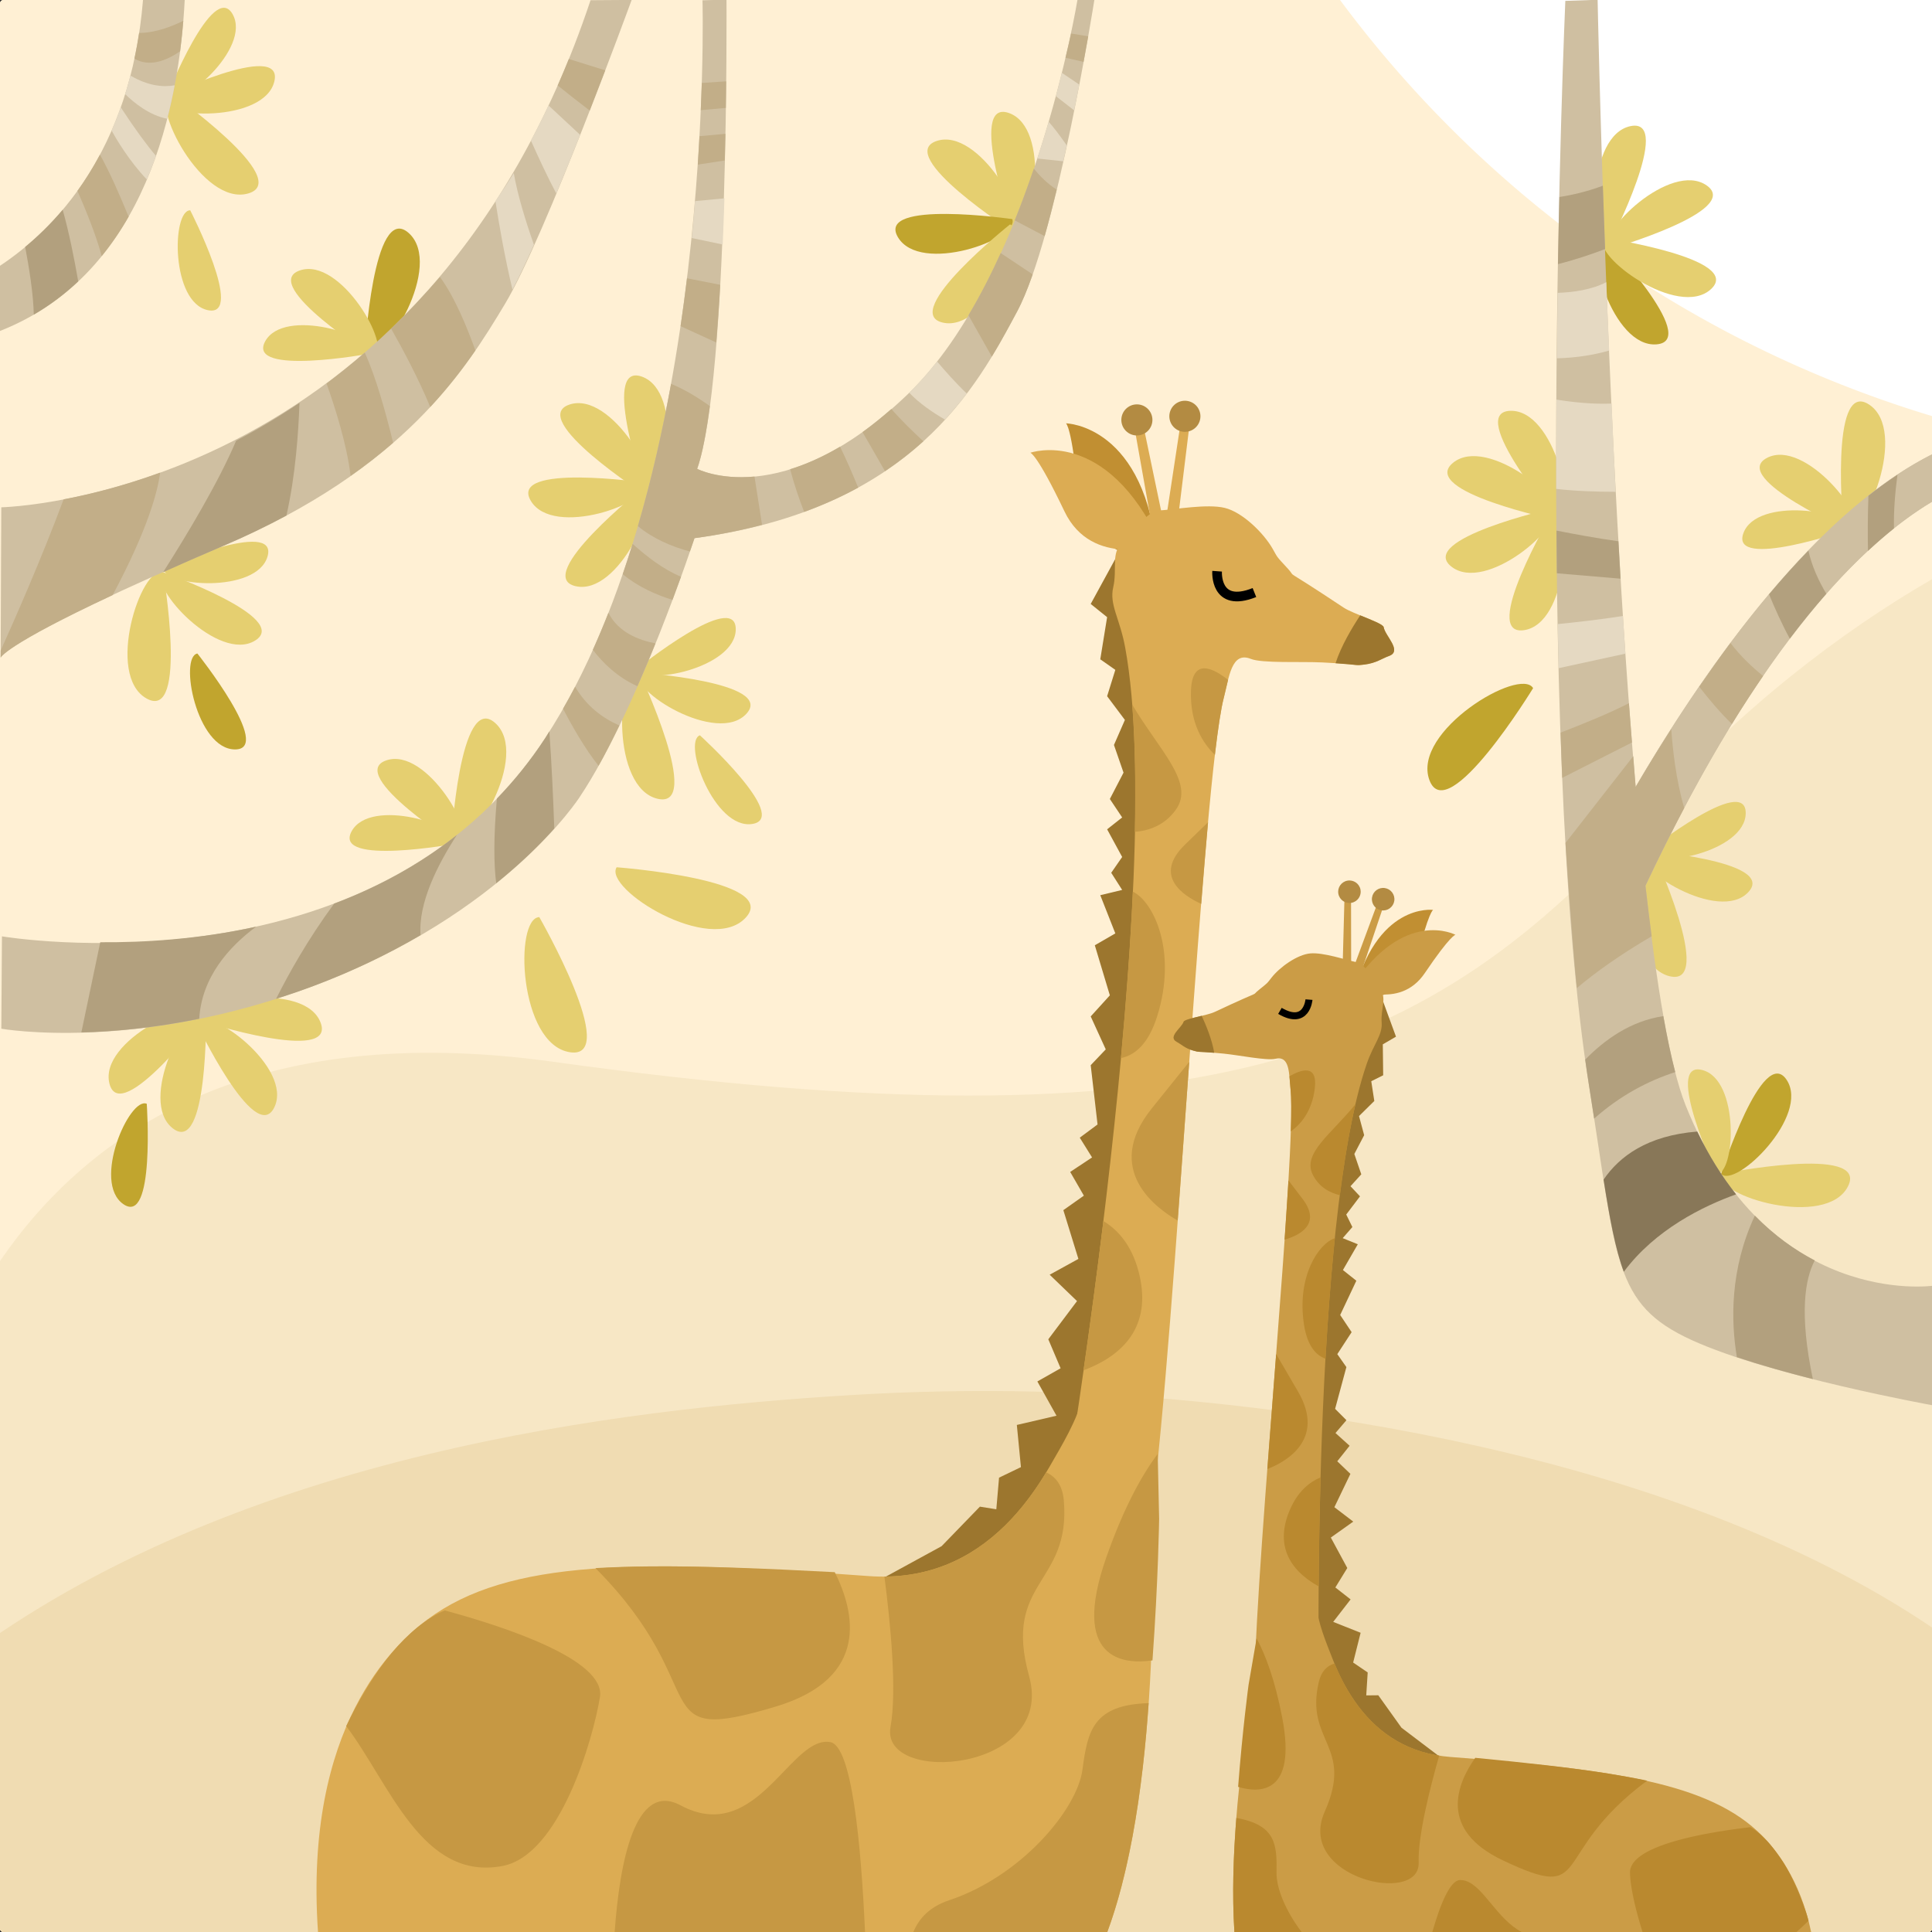 <?xml version="1.0" encoding="UTF-8" standalone="no"?>
<!-- Created with Inkscape (http://www.inkscape.org/) -->

<svg
   width="800px"
   height="800px"
   viewBox="0 0 800 800"
   version="1.1"
   id="SVGRoot"
   sodipodi:docname="giraffe-rachana.svg"
   inkscape:version="1.1.2 (b8e25be833, 2022-02-05)"
   xmlns:inkscape="http://www.inkscape.org/namespaces/inkscape"
   xmlns:sodipodi="http://sodipodi.sourceforge.net/DTD/sodipodi-0.dtd"
   xmlns="http://www.w3.org/2000/svg"
   xmlns:svg="http://www.w3.org/2000/svg">
  <rect x="0" y="0" width="800" height="800" fill="#333333" stroke="none"/>
  <sodipodi:namedview
     id="namedview5765"
     pagecolor="#ffffff"
     bordercolor="#666666"
     borderopacity="1.0"
     inkscape:pageshadow="2"
     inkscape:pageopacity="0.0"
     inkscape:pagecheckerboard="0"
     inkscape:document-units="px"
     showgrid="false"
     inkscape:zoom="0.6405233"
     inkscape:cx="533.15781"
     inkscape:cy="252.13759"
     inkscape:window-width="1920"
     inkscape:window-height="1111"
     inkscape:window-x="-9"
     inkscape:window-y="-9"
     inkscape:window-maximized="1"
     inkscape:current-layer="layer8"
     showguides="true"
     inkscape:guide-bbox="true" />
  <defs
     id="defs5760" />
  <g
     inkscape:label="backgrond"
     inkscape:groupmode="layer"
     id="layer1"
     style="display:inline"
     sodipodi:insensitive="true">
    <rect
       style="fill:#fff0d4;fill-opacity:1"
       id="rect936"
       width="800"
       height="800"
       x="-5.3339306e-08"
       y="0"
       ry="1.437" />
    <rect
       style="display:inline;fill:#fff0d4;fill-opacity:1"
       id="rect936-3"
       width="800"
       height="800"
       x="6.1035156e-05"
       y="0"
       ry="1.437" />
    <path
       id="rect936-7"
       style="display:inline;fill:#f7e7c5;fill-opacity:1"
       d="M 800,239.836 C 762.384,261.585 719.983,293.791 682.434,336.404 592.593,438.359 497.983,477.106 228.953,439.648 104.866,422.372 37.109,468.011 0,522.17 V 798.562 C 0,799.359 0.641,800 1.438,800 h 797.125 c 0.796,0 1.438,-0.641 1.438,-1.438 z" />
    <path
       id="path1501-95"
       style="display:inline;fill:#ffffff;fill-opacity:1;stroke-width:14.659"
       d="M 463.598,-332.754 A 476.43,476.43 0 0 0 832.893,180.937 476.43,476.43 0 0 0 1107.207,160.408 1392.641,1392.641 0 0 0 463.598,-332.754 Z" />
    <path
       style="fill:none;stroke:none;stroke-width:1px;stroke-linecap:butt;stroke-linejoin:miter;stroke-opacity:1"
       d="m 495.95,189.397 c 0,0 -6.969,-3.588 -9.177,-8.418 -2.208,-4.83 -2.208,-5.175 -2.208,-5.175 0,0 2.898,11.936 4.278,13.04 1.38,1.104 -6.417,-1.242 -8.487,-4.416 -2.07,-3.174 -2.001,-3.174 -2.001,-3.174 0,0 1.242,9.039 4.554,10.764 3.312,1.725 4.002,3.726 12.143,3.036 z"
       id="path9110" />
  </g>
  <g
     inkscape:groupmode="layer"
     id="layer9"
     inkscape:label="grass"
     style="display:inline"
     sodipodi:insensitive="true">
    <path
       id="rect936-2"
       style="display:inline;fill:#f0dcb2;fill-opacity:1;stroke-width:0.936"
       d="m 400.4,576.016 c -13.094,0.103 -26.176,0.489 -39.225,1.157 C 267.782,582.265 115.15,598.631 0,676.192 V 798.74 C 0,799.438 0.641,800 1.438,800 h 797.125 C 799.359,800 800,799.438 800,798.74 V 673.903 C 691.917,600.937 531.321,580.018 439.662,576.554 c -13.073,-0.462 -26.168,-0.641 -39.262,-0.537 z" />
  </g>
  <g
     inkscape:groupmode="layer"
     id="layer8"
     inkscape:label="leaves"
     style="display:inline">
    <path
       style="display:inline;fill:#e5cf70;fill-opacity:1;stroke:none;stroke-width:0.859px;stroke-linecap:butt;stroke-linejoin:miter;stroke-opacity:1"
       d="m 419.614,96.061 c 0,0 -49.314,-31.739 -31.817,-37.671 17.498,-5.932 39.651,33.241 31.817,37.671 z"
       id="path32769-7-0-5-9-9" />
    <path
       style="display:inline;fill:#e5cf70;fill-opacity:1;stroke:none;stroke-width:1px;stroke-linecap:butt;stroke-linejoin:miter;stroke-opacity:1"
       d="m 223.314,379.755 c 0,0 33.95,59.195 12.697,55.954 -21.253,-3.242 -23.163,-55.572 -12.697,-55.954 z"
       id="path32769" />
    <path
       style="display:inline;fill:#e5cf70;fill-opacity:1;stroke:none;stroke-width:0.859px;stroke-linecap:butt;stroke-linejoin:miter;stroke-opacity:1"
       d="m 267.585,205.202 c 0,0 -19.3,-55.379 -1.862,-49.274 17.438,6.105 10.763,50.609 1.862,49.274 z"
       id="path32769-7" />
    <path
       style="display:inline;fill:#e5cf70;fill-opacity:1;stroke:none;stroke-width:0.84px;stroke-linecap:butt;stroke-linejoin:miter;stroke-opacity:1"
       d="m 267.14,199.864 c 0,0 -56.592,-8.184 -47.376,7.466 9.216,15.65 50.381,0.857 47.376,-7.466 z"
       id="path32769-7-0-5" />
    <path
       style="display:inline;fill:#e5cf70;fill-opacity:1;stroke:none;stroke-width:0.859px;stroke-linecap:butt;stroke-linejoin:miter;stroke-opacity:1"
       d="m 266.216,202.05 c 0,0 -45.881,36.527 -27.876,40.673 18.005,4.146 36.116,-37.051 27.876,-40.673 z"
       id="path32769-7-0-5-7-7" />
    <path
       style="display:inline;fill:#e5cf70;fill-opacity:1;stroke:none;stroke-width:0.859px;stroke-linecap:butt;stroke-linejoin:miter;stroke-opacity:1"
       d="m 267.585,205.202 c 0,0 -49.314,-31.739 -31.817,-37.671 17.498,-5.932 39.651,33.241 31.817,37.671 z"
       id="path32769-7-0-5-9" />
    <path
       style="display:inline;fill:#c1a52e;fill-opacity:1;stroke:none;stroke-width:0.859px;stroke-linecap:butt;stroke-linejoin:miter;stroke-opacity:1"
       d="m 664.032,98.448 c 0,0 40.398,42.513 21.993,44.133 -18.405,1.62 -30.654,-41.683 -21.993,-44.133 z"
       id="path32769-7-2" />
    <path
       style="display:inline;fill:#e5cf70;fill-opacity:1;stroke:none;stroke-width:0.84px;stroke-linecap:butt;stroke-linejoin:miter;stroke-opacity:1"
       d="m 666.637,103.129 c 0,0 54.939,-15.853 40.095,-26.318 -14.844,-10.465 -46.261,19.972 -40.095,26.318 z"
       id="path32769-7-0-5-47" />
    <path
       style="display:inline;fill:#e5cf70;fill-opacity:1;stroke:none;stroke-width:0.859px;stroke-linecap:butt;stroke-linejoin:miter;stroke-opacity:1"
       d="m 666.579,100.757 c 0,0 26.762,-52.183 8.648,-48.545 -18.114,3.638 -17.648,48.638 -8.648,48.545 z"
       id="path32769-7-0-5-7-7-15" />
    <path
       style="display:inline;fill:#e5cf70;fill-opacity:1;stroke:none;stroke-width:0.859px;stroke-linecap:butt;stroke-linejoin:miter;stroke-opacity:1"
       d="m 664.032,98.448 c 0,0 58.01,8.609 44.509,21.222 -13.501,12.613 -49.823,-13.957 -44.509,-21.222 z"
       id="path32769-7-0-5-9-3" />
    <path
       style="display:inline;fill:#e5cf70;fill-opacity:1;stroke:none;stroke-width:0.859px;stroke-linecap:butt;stroke-linejoin:miter;stroke-opacity:1"
       d="m 85.324,419.899 c 0,0 -35.416,46.744 -39.993,28.844 -4.577,-17.9 36.174,-36.994 39.993,-28.844 z"
       id="path32769-7-1" />
    <path
       style="display:inline;fill:#e5cf70;fill-opacity:1;stroke:none;stroke-width:0.84px;stroke-linecap:butt;stroke-linejoin:miter;stroke-opacity:1"
       d="m 81.126,423.227 c 0,0 24.534,51.65 32.459,35.308 7.925,-16.342 -27.194,-42.42 -32.459,-35.308 z"
       id="path32769-7-0-5-4" />
    <path
       style="display:inline;fill:#e5cf70;fill-opacity:1;stroke:none;stroke-width:0.859px;stroke-linecap:butt;stroke-linejoin:miter;stroke-opacity:1"
       d="m 83.457,422.786 c 0,0 55.826,17.966 49.305,0.679 -6.521,-17.287 -50.853,-9.545 -49.305,-0.679 z"
       id="path32769-7-0-5-7-7-5" />
    <path
       style="display:inline;fill:#e5cf70;fill-opacity:1;stroke:none;stroke-width:0.859px;stroke-linecap:butt;stroke-linejoin:miter;stroke-opacity:1"
       d="m 85.324,419.899 c 0,0 0.891,58.639 -13.74,47.356 -14.631,-11.282 5.711,-51.425 13.74,-47.356 z"
       id="path32769-7-0-5-9-96" />
    <path
       style="display:inline;fill:#e5cf70;fill-opacity:1;stroke:none;stroke-width:0.859px;stroke-linecap:butt;stroke-linejoin:miter;stroke-opacity:1"
       d="m 419.614,96.061 c 0,0 -19.3,-55.379 -1.862,-49.274 17.438,6.105 10.763,50.609 1.862,49.274 z"
       id="path32769-7-8" />
    <path
       style="display:inline;fill:#c1a52e;fill-opacity:1;stroke:none;stroke-width:0.84px;stroke-linecap:butt;stroke-linejoin:miter;stroke-opacity:1"
       d="m 419.169,90.722 c 0,0 -56.592,-8.184 -47.376,7.466 9.216,15.65 50.381,0.857 47.376,-7.466 z"
       id="path32769-7-0-5-3" />
    <path
       style="display:inline;fill:#e5cf70;fill-opacity:1;stroke:none;stroke-width:0.859px;stroke-linecap:butt;stroke-linejoin:miter;stroke-opacity:1"
       d="m 418.245,92.908 c 0,0 -45.881,36.527 -27.876,40.673 18.005,4.146 36.116,-37.051 27.876,-40.673 z"
       id="path32769-7-0-5-7-7-1" />
    <path
       style="display:inline;fill:#e5cf70;fill-opacity:1;stroke:none;stroke-width:0.859px;stroke-linecap:butt;stroke-linejoin:miter;stroke-opacity:1"
       d="m 644.816,215.428 c 0,0 -57.423,-11.91 -43.224,-23.73 14.2,-11.821 48.944,16.782 43.224,23.73 z"
       id="path32769-7-0-5-9-9-5" />
    <path
       style="display:inline;fill:#e5cf70;fill-opacity:1;stroke:none;stroke-width:0.859px;stroke-linecap:butt;stroke-linejoin:miter;stroke-opacity:1"
       d="m 644.816,215.428 c 0,0 -37.902,-44.752 -19.435,-45.318 18.467,-0.566 28.222,43.367 19.435,45.318 z"
       id="path32769-7-8-1" />
    <path
       style="display:inline;fill:#e5cf70;fill-opacity:1;stroke:none;stroke-width:0.84px;stroke-linecap:butt;stroke-linejoin:miter;stroke-opacity:1"
       d="m 642.483,210.606 c 0,0 -55.755,12.688 -41.533,23.984 14.222,11.296 47.327,-17.295 41.533,-23.984 z"
       id="path32769-7-0-5-3-6" />
    <path
       style="display:inline;fill:#e5cf70;fill-opacity:1;stroke:none;stroke-width:0.859px;stroke-linecap:butt;stroke-linejoin:miter;stroke-opacity:1"
       d="m 642.405,212.978 c 0,0 -29.7,50.569 -11.408,47.972 18.293,-2.597 20.398,-47.55 11.408,-47.972 z"
       id="path32769-7-0-5-7-7-1-8" />
    <path
       style="display:inline;fill:#e5cf70;fill-opacity:1;stroke:none;stroke-width:0.744px;stroke-linecap:butt;stroke-linejoin:miter;stroke-opacity:1"
       d="m 289.81,304.47 c 0,0 37.557,34.144 21.773,36.705 -15.784,2.562 -29.094,-34.043 -21.773,-36.705 z"
       id="path32769-7-0-5-9-4" />
    <path
       style="display:inline;fill:#c1a52e;fill-opacity:1;stroke:none;stroke-width:0.744px;stroke-linecap:butt;stroke-linejoin:miter;stroke-opacity:1"
       d="m 60.772,457.059 c 0,0 3.5,50.637 -9.67,41.567 -13.17,-9.07 2.542,-44.709 9.67,-41.567 z"
       id="path32769-7-0-5-9-4-8" />
    <path
       style="display:inline;fill:#c1a52e;fill-opacity:1;stroke:none;stroke-width:0.744px;stroke-linecap:butt;stroke-linejoin:miter;stroke-opacity:1"
       d="m 81.731,270.603 c 0,0 31.6,39.721 15.609,39.72 -15.991,-0.001 -23.262,-38.266 -15.609,-39.72 z"
       id="path32769-7-0-5-9-4-8-6" />
    <path
       style="display:inline;fill:#e5cf70;fill-opacity:1;stroke:none;stroke-width:1px;stroke-linecap:butt;stroke-linejoin:miter;stroke-opacity:1"
       d="m 255.333,359.116 c 0,0 68.051,5.079 53.45,20.86 -14.601,15.78 -59.002,-11.979 -53.45,-20.86 z"
       id="path32769-7-0-5-9-4-3" />
    <path
       style="display:inline;fill:#c1a52e;fill-opacity:1;stroke:none;stroke-width:1px;stroke-linecap:butt;stroke-linejoin:miter;stroke-opacity:1"
       d="m 634.831,284.939 c 0,0 -35.578,58.231 -42.956,38.038 -7.377,-20.193 37.588,-47.031 42.956,-38.038 z"
       id="path32769-7-0-5-9-4-3-9" />
    <path
       style="display:inline;fill:#e5cf70;fill-opacity:1;stroke:none;stroke-width:0.92px;stroke-linecap:butt;stroke-linejoin:miter;stroke-opacity:1"
       d="m 67.549,236.933 c 0,0 10.54,61.884 -6.784,52.344 -17.324,-9.54 -2.375,-55.334 6.784,-52.344 z"
       id="path32769-9" />
    <path
       style="display:inline;fill:#e5cf70;fill-opacity:1;stroke:none;stroke-width:0.827px;stroke-linecap:butt;stroke-linejoin:miter;stroke-opacity:1"
       d="m 67.549,236.933 c 0,0 53.221,18.868 38.13,28.287 -15.091,9.42 -44.496,-22.407 -38.13,-28.287 z"
       id="path32769-9-1" />
    <path
       style="display:inline;fill:#e5cf70;fill-opacity:1;stroke:none;stroke-width:0.758px;stroke-linecap:butt;stroke-linejoin:miter;stroke-opacity:1"
       d="m 67.549,234.933 c 0,0 47.578,-20.374 43.269,-4.648 -4.31,15.726 -43.901,12.566 -43.269,4.648 z"
       id="path32769-9-1-7" />
    <path
       style="display:inline;fill:#e5cf70;fill-opacity:1;stroke:none;stroke-width:0.92px;stroke-linecap:butt;stroke-linejoin:miter;stroke-opacity:1"
       d="m 264.766,278.513 c 0,0 26.768,56.783 7.518,52.244 -19.249,-4.539 -17.144,-52.665 -7.518,-52.244 z"
       id="path32769-9-69" />
    <path
       style="display:inline;fill:#e5cf70;fill-opacity:1;stroke:none;stroke-width:0.732px;stroke-linecap:butt;stroke-linejoin:miter;stroke-opacity:1"
       d="m 78.768,87.086 c 0,0 22.815,44.458 7.379,41.362 C 70.712,125.352 71.099,87.009 78.768,87.086 Z"
       id="path32769-9-69-6" />
    <path
       style="display:inline;fill:#e5cf70;fill-opacity:1;stroke:none;stroke-width:0.827px;stroke-linecap:butt;stroke-linejoin:miter;stroke-opacity:1"
       d="m 264.766,278.513 c 0,0 56.333,3.886 44.325,17.012 -12.008,13.126 -48.878,-9.638 -44.325,-17.012 z"
       id="path32769-9-1-5" />
    <path
       style="display:inline;fill:#e5cf70;fill-opacity:1;stroke:none;stroke-width:0.758px;stroke-linecap:butt;stroke-linejoin:miter;stroke-opacity:1"
       d="m 264.229,276.586 c 0,0 40.362,-32.4 40.432,-16.094 0.071,16.306 -38.915,23.891 -40.432,16.094 z"
       id="path32769-9-1-7-1" />
    <path
       style="display:inline;fill:#e5cf70;fill-opacity:1;stroke:none;stroke-width:0.92px;stroke-linecap:butt;stroke-linejoin:miter;stroke-opacity:1"
       d="m 712.667,486.085 c 0,0 61.538,-12.403 52.525,5.201 -9.013,17.604 -55.237,4.044 -52.525,-5.201 z"
       id="path32769-9-69-7" />
    <path
       style="display:inline;fill:#c1a52e;fill-opacity:1;stroke:none;stroke-width:0.827px;stroke-linecap:butt;stroke-linejoin:miter;stroke-opacity:1"
       d="m 712.667,486.085 c 0,0 17.253,-53.766 27.124,-38.967 9.871,14.8 -21.053,45.152 -27.124,38.967 z"
       id="path32769-9-1-5-2" />
    <path
       style="display:inline;fill:#e5cf70;fill-opacity:1;stroke:none;stroke-width:0.758px;stroke-linecap:butt;stroke-linejoin:miter;stroke-opacity:1"
       d="m 710.668,486.145 c 0,0 -21.801,-46.942 -5.952,-43.109 15.849,3.833 13.886,43.501 5.952,43.109 z"
       id="path32769-9-1-7-1-3" />
    <path
       style="display:inline;fill:#c1a52e;fill-opacity:1;stroke:none;stroke-width:0.92px;stroke-linecap:butt;stroke-linejoin:miter;stroke-opacity:1"
       d="m 151.03,146.017 c 0,0 3.399,-62.684 18.186,-49.55 14.787,13.134 -9.915,54.49 -18.186,49.55 z"
       id="path32769-9-6" />
    <path
       style="display:inline;fill:#e5cf70;fill-opacity:1;stroke:none;stroke-width:0.758px;stroke-linecap:butt;stroke-linejoin:miter;stroke-opacity:1"
       d="m 152.98,146.459 c 0,0 -50.905,9.354 -43.226,-5.031 7.679,-14.385 45.592,-2.552 43.226,5.031 z"
       id="path32769-9-1-7-6" />
    <path
       style="display:inline;fill:#e5cf70;fill-opacity:1;stroke:none;stroke-width:0.827px;stroke-linecap:butt;stroke-linejoin:miter;stroke-opacity:1"
       d="m 155.03,148.017 c 0,0 -47.734,-30.165 -30.935,-36.016 16.8,-5.851 38.442,31.687 30.935,36.016 z"
       id="path32769-9-1-2" />
    <path
       style="display:inline;fill:#e5cf70;fill-opacity:1;stroke:none;stroke-width:0.92px;stroke-linecap:butt;stroke-linejoin:miter;stroke-opacity:1"
       d="m 763.364,219.203 c 0,0 -6.068,-62.482 10.526,-51.722 16.594,10.76 -1.606,55.362 -10.526,51.722 z"
       id="path32769-9-6-2" />
    <path
       style="display:inline;fill:#e5cf70;fill-opacity:1;stroke:none;stroke-width:0.758px;stroke-linecap:butt;stroke-linejoin:miter;stroke-opacity:1"
       d="m 765.358,219.347 c 0,0 -48.919,16.904 -43.491,1.528 5.428,-15.376 44.69,-9.381 43.491,-1.528 z"
       id="path32769-9-1-7-6-20" />
    <path
       style="display:inline;fill:#e5cf70;fill-opacity:1;stroke:none;stroke-width:0.827px;stroke-linecap:butt;stroke-linejoin:miter;stroke-opacity:1"
       d="m 767.619,220.579 c 0,0 -51.729,-22.641 -36,-30.953 15.729,-8.312 42.771,25.545 36,30.953 z"
       id="path32769-9-1-2-5" />
    <path
       style="display:inline;fill:#e5cf70;fill-opacity:1;stroke:none;stroke-width:0.92px;stroke-linecap:butt;stroke-linejoin:miter;stroke-opacity:1"
       d="m 70.498,38.374 c 0,0 51.32,36.154 32.34,41.714 C 83.859,85.648 61.921,42.761 70.498,38.374 Z"
       id="path32769-9-6-6" />
    <path
       style="display:inline;fill:#e5cf70;fill-opacity:1;stroke:none;stroke-width:0.758px;stroke-linecap:butt;stroke-linejoin:miter;stroke-opacity:1"
       d="m 69.088,39.792 c 0,0 19.093,-48.107 27.208,-33.963 C 104.411,19.972 74.258,45.823 69.088,39.792 Z"
       id="path32769-9-1-7-6-5" />
    <path
       style="display:inline;fill:#e5cf70;fill-opacity:1;stroke:none;stroke-width:0.827px;stroke-linecap:butt;stroke-linejoin:miter;stroke-opacity:1"
       d="m 66.68,40.702 c 0,0 50.902,-24.443 46.944,-7.1 -3.959,17.344 -47.26,15.76 -46.944,7.1 z"
       id="path32769-9-1-2-7" />
    <path
       style="display:inline;fill:#e5cf70;fill-opacity:1;stroke:none;stroke-width:0.92px;stroke-linecap:butt;stroke-linejoin:miter;stroke-opacity:1"
       d="m 684.237,351.936 c 0,0 26.322,56.991 7.109,52.301 -19.213,-4.69 -16.73,-52.798 -7.109,-52.301 z"
       id="path32769-9-6-6-9" />
    <path
       style="display:inline;fill:#e5cf70;fill-opacity:1;stroke:none;stroke-width:0.758px;stroke-linecap:butt;stroke-linejoin:miter;stroke-opacity:1"
       d="m 682.307,352.458 c 0,0 40.614,-32.083 40.557,-15.777 -0.057,16.306 -39.101,23.586 -40.557,15.777 z"
       id="path32769-9-1-7-6-5-4" />
    <path
       style="display:inline;fill:#e5cf70;fill-opacity:1;stroke:none;stroke-width:0.827px;stroke-linecap:butt;stroke-linejoin:miter;stroke-opacity:1"
       d="m 679.766,352.04 c 0,0 56.301,4.328 44.19,17.359 -12.11,13.031 -48.801,-10.021 -44.19,-17.359 z"
       id="path32769-9-1-2-7-3" />
    <path
       style="display:inline;fill:#e5cf70;fill-opacity:1;stroke:none;stroke-width:0.92px;stroke-linecap:butt;stroke-linejoin:miter;stroke-opacity:1"
       d="m 186.827,348.892 c 0,0 3.399,-62.684 18.186,-49.55 14.787,13.134 -9.915,54.49 -18.186,49.55 z"
       id="path32769-9-6-7" />
    <path
       style="display:inline;fill:#e5cf70;fill-opacity:1;stroke:none;stroke-width:0.758px;stroke-linecap:butt;stroke-linejoin:miter;stroke-opacity:1"
       d="m 188.778,349.334 c 0,0 -50.905,9.354 -43.226,-5.031 7.679,-14.385 45.592,-2.552 43.226,5.031 z"
       id="path32769-9-1-7-6-2" />
    <path
       style="display:inline;fill:#e5cf70;fill-opacity:1;stroke:none;stroke-width:0.827px;stroke-linecap:butt;stroke-linejoin:miter;stroke-opacity:1"
       d="m 190.827,350.892 c 0,0 -47.734,-30.165 -30.935,-36.016 16.8,-5.851 38.442,31.687 30.935,36.016 z"
       id="path32769-9-1-2-1" />
  </g>
  <g
     inkscape:groupmode="layer"
     id="layer4"
     inkscape:label="trees"
     style="display:inline"
     sodipodi:insensitive="true">
    <path
       id="rect936-79-4"
       style="display:inline;fill:#cfbfa1;fill-opacity:1"
       d="M 800,188.145 C 722.771,226.957 657.209,362.857 657.209,362.857 l 8.727,38.473 C 719.858,273.741 769.786,225.798 800,207.76 Z" />
    <path
       id="rect936-79"
       style="display:inline;fill:#cfbfa1;fill-opacity:1"
       d="m 661.541,-0.092 -13.375,0.457 c 0,-1e-8 -13.316,304.88 9.867,449.498 11.591,72.309 9.773,90.113 42.525,105.062 32.752,14.95 100.076,27.045 100.076,27.045 l -0.324,-49.568 c 0,0 -68.557,9.703 -102.322,-74.678 C 691.354,441.145 685.894,407.748 681.346,366.742 729.265,264.822 772.687,224.066 800,207.76 v -19.615 c -51.419,25.841 -97.54,94.568 -122.709,137.721 -12.077,-138.071 -15.75,-325.957 -15.75,-325.957 z" />
    <path
       id="rect936-79-98"
       style="display:inline;fill:#b2a07e;fill-opacity:1"
       d="m 785.691,196.605 c -4.049,2.68 -8.059,5.553 -12.012,8.67 -0.319,8.274 -0.308,16.405 -0.193,22.838 3.732,-3.464 7.333,-6.585 10.766,-9.32 -0.162,-7.163 0.471,-14.844 1.439,-22.188 z" />
    <path
       id="rect936-79-2"
       style="display:inline;fill:#b2a07e;fill-opacity:1"
       d="m 748.816,227.996 c -5.601,5.798 -11.036,11.856 -16.287,18.098 2.311,5.636 5.239,12.196 8.596,18.365 5.196,-6.868 10.24,-13.046 15.115,-18.588 -3.178,-5.321 -5.992,-11.422 -7.424,-17.875 z" />
    <path
       id="rect936-79-9"
       style="display:inline;fill:#c2ae88;fill-opacity:1"
       d="m 716.547,266.25 c -4.547,6.074 -8.787,12.122 -12.918,18.139 4.055,5.235 8.731,10.779 13.518,15.404 4.384,-7.131 8.684,-13.699 12.914,-19.875 -4.411,-3.57 -9.34,-8.183 -13.514,-13.668 z" />
    <path
       id="rect936-79-6"
       style="display:inline;fill:#c2ae88;fill-opacity:1"
       d="m 692.035,301.877 c -5.402,8.462 -10.473,16.665 -14.744,23.988 -0.359,-4.102 -0.64,-8.568 -0.984,-12.752 l -28.074,35.936 c 0,0 2.773,41.272 4.703,60.096 7.882,-6.67 18.019,-13.863 30.984,-21.455 -0.876,-6.815 -1.758,-13.589 -2.574,-20.947 5.42,-11.529 10.772,-22.171 16.061,-32.188 -3.418,-11.5 -4.804,-24.421 -5.371,-32.678 z"
       sodipodi:nodetypes="ccccccccc" />
    <path
       style="display:inline;fill:#cfbfa1;fill-opacity:1;stroke:none;stroke-width:1px;stroke-linecap:butt;stroke-linejoin:miter;stroke-opacity:1"
       d="m 0.536,210.064 c 0,0 175.151,-3.467 243.998,-209.973 l 17.017,-0.117 c 0,0 -35.795,98.122 -52.355,125.72 C 192.637,153.294 167.246,194.14 92.177,226.155 1.613,264.778 0.27,272.332 0.27,272.332 Z"
       id="path13355"
       sodipodi:nodetypes="cccsscc" />
    <path
       id="path13355-69"
       style="display:inline;fill:#c2ae88;fill-opacity:1;stroke:none;stroke-width:1px;stroke-linecap:butt;stroke-linejoin:miter;stroke-opacity:1"
       d="m 235.543,24.426 c -1.507,3.718 -3.04,7.379 -4.617,10.949 3.728,3.014 8.415,6.741 13.262,10.402 2.298,-5.896 4.457,-11.464 6.438,-16.658 z" />
    <path
       id="path13355-92"
       style="display:inline;fill:#e5d9c2;fill-opacity:1;stroke:none;stroke-width:1px;stroke-linecap:butt;stroke-linejoin:miter;stroke-opacity:1"
       d="m 227.143,43.662 c -2.362,5.012 -4.799,9.86 -7.291,14.574 3.111,6.968 6.926,15.175 10.512,21.91 3.348,-8.05 6.659,-16.185 9.873,-24.303 z" />
    <path
       id="path13355-0"
       style="display:inline;fill:#c2ae88;fill-opacity:1;stroke:none;stroke-width:1px;stroke-linecap:butt;stroke-linejoin:miter;stroke-opacity:1"
       d="m 66.309,195.701 c -15.458,5.62 -29.055,8.983 -39.965,11.061 -9.241,24.763 -20.345,49.921 -26.062,62.609 l -0.012,2.961 c 0,0 1.56,-4.968 46.379,-25.916 14.735,-27.583 18.687,-43.158 19.66,-50.715 z" />
    <path
       id="path13355-97"
       style="display:inline;fill:#e5d9c2;fill-opacity:1;stroke:none;stroke-width:1.025px;stroke-linecap:butt;stroke-linejoin:miter;stroke-opacity:1"
       d="m 212.746,71.664 c -2.506,3.996 -5.038,7.875 -7.6,11.638 1.616,10.387 3.976,23.746 7.064,36.633 2.798,-5.28 5.812,-11.683 8.883,-18.584 -3.371,-9.575 -6.782,-20.573 -8.347,-29.687 z" />
    <path
       id="path13355-9"
       style="display:inline;fill:#c2ae88;fill-opacity:1;stroke:none;stroke-width:1px;stroke-linecap:butt;stroke-linejoin:miter;stroke-opacity:1"
       d="m 182.169,114.699 c -6.702,7.764 -13.461,14.93 -20.209,21.4 4.516,7.925 11.158,20.277 16.199,32.422 7.51,-8.083 13.563,-15.966 18.695,-23.414 -3.166,-8.837 -8.523,-22.138 -14.686,-30.408 z" />
    <path
       id="path13355-8"
       style="display:inline;fill:#c2ae88;fill-opacity:1;stroke:none;stroke-width:1px;stroke-linecap:butt;stroke-linejoin:miter;stroke-opacity:1"
       d="m 151.03,146.017 c -5.331,4.626 -10.614,8.886 -15.82,12.797 3.389,9.473 8.414,25.094 9.965,38.262 6.47,-4.56 12.325,-9.153 17.611,-13.75 -3.075,-12.634 -7.251,-27.596 -11.756,-37.309 z" />
    <path
       id="path13355-6"
       style="display:inline;fill:#b2a07e;fill-opacity:1;stroke:none;stroke-width:1px;stroke-linecap:butt;stroke-linejoin:miter;stroke-opacity:1"
       d="m 124.01,166.829 c -9.215,6.238 -18.026,11.388 -26.227,15.66 -7.247,17.098 -20.199,38.683 -30.234,54.443 7.307,-3.281 15.314,-6.806 24.627,-10.777 9.596,-4.092 18.358,-8.333 26.416,-12.668 3.775,-16.438 5.016,-34.811 5.418,-46.658 z" />
    <path
       style="display:inline;fill:#cfbfa1;fill-opacity:1;stroke:none;stroke-width:1px;stroke-linecap:butt;stroke-linejoin:miter;stroke-opacity:1"
       d="m 0.806,387.722 c 0,0 154.297,26.105 224.95,-82.083 C 296.408,197.452 290.889,0.121 290.889,0.121 l 9.936,-0.276 c 0,0 1.104,156.761 -12.143,194.296 0,0 35.524,18.738 87.212,-30.911 51.689,-49.649 70.263,-163.318 70.263,-163.318 l 7.014,-0.067 c 0,0 -15.455,98.252 -32.015,129.162 -16.559,30.911 -43.054,81.692 -133.578,93.836 0,0 -23.183,70.653 -47.47,107.083 0,0 -30.911,48.574 -110.395,78.381 C 56.256,435.853 0.549,425.97 0.549,425.97 Z"
       id="path14103"
       sodipodi:nodetypes="cscccsccsccscc" />
    <path
       id="path14103-98"
       style="display:inline;fill:#c2ae88;fill-opacity:1;stroke:none;stroke-width:1px;stroke-linecap:butt;stroke-linejoin:miter;stroke-opacity:1"
       d="m 443.522,13.872 c -0.645,3.005 -1.444,6.299 -2.326,10.033 l 7.48,1.719 c 0.71,-3.864 1.375,-7.429 1.926,-10.572 z" />
    <path
       id="path14103-48"
       style="display:inline;fill:#e5d9c2;fill-opacity:1;stroke:none;stroke-width:1px;stroke-linecap:butt;stroke-linejoin:miter;stroke-opacity:1"
       d="m 439.671,30.136 c -0.806,3.241 -1.479,6.11 -2.445,9.689 l 7.564,5.883 c 0.731,-3.631 1.475,-7.285 2.125,-10.672 z" />
    <path
       id="path14103-26"
       style="display:inline;fill:#e5d9c2;fill-opacity:1;stroke:none;stroke-width:1px;stroke-linecap:butt;stroke-linejoin:miter;stroke-opacity:1"
       d="m 434.253,50.433 c -1.433,4.891 -3.043,9.995 -4.754,15.199 l 10.783,1.154 c 0.494,-2.198 0.978,-4.372 1.451,-6.555 -2.902,-4.188 -5.387,-7.427 -7.48,-9.799 z" />
    <path
       id="path14103-4"
       style="display:inline;fill:#c2ae88;fill-opacity:1;stroke:none;stroke-width:1px;stroke-linecap:butt;stroke-linejoin:miter;stroke-opacity:1"
       d="m 428.085,69.818 c -2.39,7.04 -5,14.204 -7.916,21.432 l 12.391,6.521 c 1.741,-6.123 3.391,-12.65 4.992,-19.258 -3.957,-2.493 -7.215,-5.924 -9.467,-8.695 z" />
    <path
       id="path14103-61"
       style="display:inline;fill:#c2ae88;fill-opacity:1;stroke:none;stroke-width:1px;stroke-linecap:butt;stroke-linejoin:miter;stroke-opacity:1"
       d="m 414.366,104.792 c -4.022,8.848 -8.456,17.529 -13.35,25.744 l 9.68,17.127 c 4.038,-6.644 7.422,-12.988 10.459,-18.656 2.127,-3.97 4.233,-9.079 6.293,-14.92 l 0.133,-0.506 z" />
    <path
       id="path14103-65"
       style="display:inline;fill:#e5d9c2;fill-opacity:1;stroke:none;stroke-width:1px;stroke-linecap:butt;stroke-linejoin:miter;stroke-opacity:1"
       d="m 388.008,149.671 c -3.646,4.653 -7.476,9.01 -11.52,12.953 4.211,4.427 9.791,8.216 14.807,11.115 3.279,-3.575 6.307,-7.181 9.037,-10.787 -4.422,-4.172 -9.014,-9.366 -12.324,-13.281 z" />
    <path
       id="path14103-63"
       style="display:inline;fill:#c2ae88;fill-opacity:1;stroke:none;stroke-width:1px;stroke-linecap:butt;stroke-linejoin:miter;stroke-opacity:1"
       d="m 369.089,169.339 c -4.081,3.553 -8.086,6.823 -11.932,9.57 l 9.305,16.197 c 5.862,-3.938 11.157,-8.088 15.889,-12.385 -4.027,-3.705 -9.179,-8.675 -13.262,-13.383 z" />
    <path
       id="path14103-37"
       style="display:inline;fill:#c2ae88;fill-opacity:1;stroke:none;stroke-width:1px;stroke-linecap:butt;stroke-linejoin:miter;stroke-opacity:1"
       d="m 347.848,184.958 c -7.487,4.427 -14.389,7.384 -20.668,9.33 1.596,6.154 3.716,12.285 5.799,17.682 8.194,-2.994 15.645,-6.368 22.373,-10.057 -2.118,-5.203 -4.698,-11.203 -7.504,-16.955 z" />
    <path
       id="path14103-33"
       style="display:inline;fill:#c2ae88;fill-opacity:1;stroke:none;stroke-width:1px;stroke-linecap:butt;stroke-linejoin:miter;stroke-opacity:1"
       d="m 300.686,33.675 -10.078,0.672 c -0.105,3.48 -0.266,7.363 -0.434,11.275 l 10.381,-0.943 c 0.055,-3.898 0.096,-7.479 0.131,-11.004 z" />
    <path
       id="path14103-21"
       style="display:inline;fill:#c2ae88;fill-opacity:1;stroke:none;stroke-width:1px;stroke-linecap:butt;stroke-linejoin:miter;stroke-opacity:1"
       d="m 300.38,55.411 -10.748,0.977 c -0.21,3.854 -0.403,7.636 -0.684,11.777 l 11.166,-1.719 c 0.086,-3.685 0.2,-7.515 0.266,-11.035 z" />
    <path
       id="path14103-34"
       style="display:inline;fill:#e5d9c2;fill-opacity:1;stroke:none;stroke-width:1.021px;stroke-linecap:butt;stroke-linejoin:miter;stroke-opacity:1"
       d="M 299.967,82.13 287.793,83.275 c -0.406,4.988 -0.832,9.997 -1.358,15.287 l 12.822,2.684 c 0.262,-6.508 0.525,-12.774 0.711,-19.115 z" />
    <path
       id="path14103-3"
       style="display:inline;fill:#c2ae88;fill-opacity:1;stroke:none;stroke-width:1px;stroke-linecap:butt;stroke-linejoin:miter;stroke-opacity:1"
       d="m 284.481,115.232 c -0.792,6.49 -1.669,13.1 -2.662,19.828 l 14.768,6.758 c 0.615,-7.72 1.188,-15.626 1.637,-23.887 z" />
    <path
       id="path14103-97"
       style="display:inline;fill:#c2ae88;fill-opacity:1;stroke:none;stroke-width:1px;stroke-linecap:butt;stroke-linejoin:miter;stroke-opacity:1"
       d="m 277.872,158.954 c -3.548,19.509 -8.039,39.407 -13.742,58.904 6.311,5.212 13.991,8.477 21.543,10.51 0.619,-1.824 1.904,-5.525 1.904,-5.525 10.14,-1.36 19.363,-3.268 27.973,-5.516 l -3.125,-19.996 c -15.033,1.371 -23.744,-3.191 -23.744,-3.191 2.103,-5.958 3.81,-15.141 5.252,-26.004 -4.947,-3.528 -10.544,-6.957 -16.061,-9.182 z" />
    <path
       id="path14103-1"
       style="display:inline;fill:#c2ae88;fill-opacity:1;stroke:none;stroke-width:1px;stroke-linecap:butt;stroke-linejoin:miter;stroke-opacity:1"
       d="m 261.952,225.218 c -1.306,4.21 -2.672,8.392 -4.098,12.541 6.337,5.267 13.964,8.583 20.613,10.645 1.347,-3.589 2.442,-6.605 3.521,-9.596 -7.245,-2.968 -14.167,-8.348 -20.037,-13.59 z" />
    <path
       id="path14103-5"
       style="display:inline;fill:#c2ae88;fill-opacity:1;stroke:none;stroke-width:1px;stroke-linecap:butt;stroke-linejoin:miter;stroke-opacity:1"
       d="m 251.936,253.726 c -2.042,5.197 -4.191,10.311 -6.451,15.334 3.916,5.179 9.929,11.255 18.457,15.092 2.658,-6.054 5.156,-11.97 7.484,-17.74 -6.946,-1.334 -15.496,-4.617 -19.49,-12.686 z" />
    <path
       id="path14103-6"
       style="display:inline;fill:#c2ae88;fill-opacity:1;stroke:none;stroke-width:1px;stroke-linecap:butt;stroke-linejoin:miter;stroke-opacity:1"
       d="m 238.145,284.357 c -1.61,3.095 -3.295,6.113 -5.004,9.105 3.722,7.165 9.047,16.544 14.707,23.637 2.947,-5.27 5.813,-10.916 8.611,-16.691 -6.995,-3.067 -13.656,-8.048 -18.314,-16.051 z" />
    <path
       id="path14103-2"
       style="display:inline;fill:#b2a07e;fill-opacity:1;stroke:none;stroke-width:1px;stroke-linecap:butt;stroke-linejoin:miter;stroke-opacity:1"
       d="m 227.475,302.849 c -0.582,0.92 -1.128,1.883 -1.721,2.791 -6.096,9.335 -12.834,17.602 -19.996,25.035 -1.421,16.26 -1.289,27.452 -0.279,35.064 10.75,-8.676 18.446,-16.422 24.037,-22.676 -0.418,-11.801 -1.042,-26.191 -2.041,-40.215 z" />
    <path
       id="path14103-8"
       style="display:inline;fill:#b2a07e;fill-opacity:1;stroke:none;stroke-width:1px;stroke-linecap:butt;stroke-linejoin:miter;stroke-opacity:1"
       d="m 189.167,345.763 c -15.917,12.634 -33.273,21.798 -50.809,28.402 -10.96,14.895 -18.936,29.24 -24.031,39.428 5.039,-1.6 10.152,-3.323 15.385,-5.285 17.027,-6.385 31.695,-13.644 44.438,-21.09 -1.032,-13.332 7.162,-29.37 15.018,-41.455 z" />
    <path
       id="path14103-9"
       style="display:inline;fill:#b2a07e;fill-opacity:1;stroke:none;stroke-width:1px;stroke-linecap:butt;stroke-linejoin:miter;stroke-opacity:1"
       d="m 106.049,383.716 c -23.924,5.242 -46.547,6.581 -64.535,6.445 l -7.832,37.352 c 13.251,-0.34 29.687,-1.773 48.811,-5.658 1.036,-17.216 12.291,-29.774 23.557,-38.139 z" />
    <path
       id="path35928-15"
       style="display:inline;fill:#b2a07e;fill-opacity:1;stroke:none;stroke-width:1px;stroke-linecap:butt;stroke-linejoin:miter;stroke-opacity:1"
       d="m 688.746,420.758 c -13.551,1.987 -24.442,9.875 -32.35,18.01 0.53,3.767 1.063,7.517 1.637,11.096 0.862,5.376 1.327,8.534 2.061,13.328 10.867,-9.624 22.36,-15.639 33.594,-19.26 -1.732,-6.647 -3.379,-14.403 -4.941,-23.174 z" />
    <path
       id="path35928-8"
       style="display:inline;fill:#887758;fill-opacity:1;stroke:none;stroke-width:1px;stroke-linecap:butt;stroke-linejoin:miter;stroke-opacity:1"
       d="m 702.801,468.555 c -20.688,1.627 -32.295,10.327 -38.799,19.906 2.54,16.187 4.942,29.006 8.381,38.16 13.002,-17.499 32.831,-27.17 46.498,-32.076 -5.738,-7.224 -11.172,-15.818 -16.08,-25.99 z" />
    <path
       id="path35928-1"
       style="display:inline;fill:#b2a07e;fill-opacity:1;stroke:none;stroke-width:1px;stroke-linecap:butt;stroke-linejoin:miter;stroke-opacity:1"
       d="m 726.65,503.365 c -10.429,22.334 -9.902,43.928 -7.441,58.611 10.004,3.329 20.809,6.386 31.457,9.072 -5.709,-27.101 -3.255,-41.499 0.789,-49.123 -8.194,-4.308 -16.658,-10.236 -24.805,-18.561 z" />
    <path
       id="path35928-70"
       style="display:inline;fill:#c2ae88;fill-opacity:1;stroke:none;stroke-width:1px;stroke-linecap:butt;stroke-linejoin:miter;stroke-opacity:1"
       d="m 674.506,291.184 c -7.845,4.057 -19.116,8.639 -28.305,12.176 0.217,6.271 0.419,12.541 0.684,18.732 l 28.879,-14.648 c -0.43,-5.378 -0.851,-10.781 -1.258,-16.26 z" />
    <path
       id="path35928-0"
       style="display:inline;fill:#e5d9c2;fill-opacity:1;stroke:none;stroke-width:1px;stroke-linecap:butt;stroke-linejoin:miter;stroke-opacity:1"
       d="m 672.021,255.07 c -9.576,1.499 -19.993,2.652 -27.012,3.354 0.113,6.09 0.216,12.177 0.365,18.26 l 27.666,-6.023 c -0.352,-5.177 -0.687,-10.375 -1.02,-15.59 z" />
    <path
       id="path35928-5"
       style="display:inline;fill:#b2a07e;fill-opacity:1;stroke:none;stroke-width:1px;stroke-linecap:butt;stroke-linejoin:miter;stroke-opacity:1"
       d="m 644.506,219.705 c 0.043,5.88 0.084,11.753 0.156,17.68 l 26.365,2.234 c -0.31,-5.174 -0.577,-10.317 -0.869,-15.488 -8.883,-1.229 -18.438,-2.998 -25.652,-4.426 z" />
    <path
       id="path35928-7"
       style="display:inline;fill:#e5d9c2;fill-opacity:1;stroke:none;stroke-width:1px;stroke-linecap:butt;stroke-linejoin:miter;stroke-opacity:1"
       d="m 644.469,165.463 c -0.071,12.133 -0.11,24.332 -0.074,36.986 8.065,0.918 16.907,1.189 24.613,1.199 -0.664,-12.651 -1.123,-24.279 -1.686,-36.535 -7.841,0.326 -16.047,-0.555 -22.854,-1.65 z" />
    <path
       id="path35928-2"
       style="display:inline;fill:#e5d9c2;fill-opacity:1;stroke:none;stroke-width:1px;stroke-linecap:butt;stroke-linejoin:miter;stroke-opacity:1"
       d="m 665.121,116.842 c -6.09,3.141 -13.565,4.209 -20.141,4.418 -0.132,8.725 -0.223,17.842 -0.312,27.107 8.406,-0.198 15.652,-1.501 21.652,-3.201 -0.414,-9.744 -0.848,-19.153 -1.199,-28.324 z" />
    <path
       id="path35928-9"
       style="display:inline;fill:#b2a07e;fill-opacity:1;stroke:none;stroke-width:1px;stroke-linecap:butt;stroke-linejoin:miter;stroke-opacity:1"
       d="m 663.713,76.904 c -6.328,2.35 -12.406,3.812 -18,4.672 -0.211,9.189 -0.415,17.519 -0.594,27.789 7.05,-1.772 13.818,-4.065 19.518,-6.236 -0.33,-9.095 -0.655,-18.02 -0.924,-26.225 z" />
    <path
       id="rect936-3-7"
       style="display:inline;fill:#cfbfa1;fill-opacity:1"
       d="M 59.217,0 C 54.026,63.156 22.526,95.086 0,110.055 v 26.99 C 61.098,112.991 74.302,42.729 76.482,0 Z" />
    <path
       id="rect936-3-7-4"
       style="display:inline;fill:#c2ae88;fill-opacity:1"
       d="m 75.908,8.6 c -4.479,2.238 -11.436,5.025 -18.301,5.039 -0.557,3.655 -1.204,7.194 -1.938,10.617 2.954,1.825 9.21,3.716 18.908,-3.037 0.564,-4.351 0.999,-8.571 1.33,-12.619 z" />
    <path
       id="rect936-3-7-85"
       style="display:inline;fill:#e5d9c2;fill-opacity:1"
       d="m 54.012,31.293 c -0.682,2.632 -1.417,5.185 -2.195,7.674 3.577,3.51 9.989,8.779 17.43,10.215 1.201,-4.661 2.228,-9.299 3.092,-13.863 -4.57,0.827 -10.819,0.385 -18.326,-4.025 z" />
    <path
       id="rect936-3-7-9"
       style="display:inline;fill:#e5d9c2;fill-opacity:1"
       d="m 49.992,44.441 c -1.184,3.343 -2.446,6.559 -3.785,9.635 1.796,3.256 7.138,12.423 14.615,20.271 1.368,-3.234 2.625,-6.5 3.775,-9.785 C 60.883,60.2 56.108,53.777 49.992,44.441 Z" />
    <path
       id="rect936-3-7-0"
       style="display:inline;fill:#c2ae88;fill-opacity:1"
       d="m 41.385,64.045 c -2.918,5.469 -6.052,10.463 -9.318,15 2.939,6.682 7.658,18.01 10.047,26.992 4.181,-5.151 7.893,-10.613 11.145,-16.307 C 49.789,81.216 45.437,71.243 41.385,64.045 Z" />
    <path
       id="rect936-3-7-8"
       style="display:inline;fill:#b2a07e;fill-opacity:1"
       d="m 25.953,86.869 c -5.129,6.066 -10.407,11.124 -15.529,15.379 1.62,8.485 3.394,19.524 3.57,28.033 6.851,-3.979 12.946,-8.629 18.404,-13.77 -1.629,-9.347 -3.851,-20.513 -6.445,-29.643 z" />
  </g>
  <g
     inkscape:groupmode="layer"
     id="layer2"
     inkscape:label="giraffe"
     style="display:inline"
     sodipodi:insensitive="true">
    <path
       style="fill:#c18f32;fill-opacity:1;stroke:none;stroke-width:1.252px;stroke-linecap:butt;stroke-linejoin:miter;stroke-opacity:1"
       d="m 479.305,231.942 c 0,0 -30.316,-0.485 -32.899,-27.919 -2.583,-27.433 -5.001,-28.731 -5.001,-28.731 0,0 33.347,0.534 37.9,56.65 z"
       id="path2130-9" />
    <path
       style="fill:#9c762e;fill-opacity:1;stroke:none;stroke-width:1.007px;stroke-linecap:butt;stroke-linejoin:miter;stroke-opacity:1"
       d="m 355.91,658.794 33.986,-18.553 15.86,-16.37 6.797,1.091 1.133,-13.096 9.063,-4.365 -1.699,-17.461 16.427,-3.82 -7.93,-14.187 9.629,-5.457 -5.098,-12.005 11.895,-15.824 -11.329,-10.913 11.895,-6.548 -6.231,-20.19 8.496,-6.002 -5.664,-9.822 9.063,-6.002 -5.098,-8.185 7.364,-5.457 -2.832,-24.555 6.231,-6.548 -6.231,-13.642 7.93,-8.731 -6.231,-20.735 8.496,-4.911 -6.231,-15.824 9.063,-2.183 -4.531,-7.094 4.531,-6.548 -6.231,-11.459 6.231,-4.911 -5.098,-7.639 5.664,-10.913 -3.965,-11.459 4.531,-10.368 -7.364,-9.822 3.399,-10.913 -6.231,-4.365 2.832,-17.461 -6.797,-5.457 11.329,-20.735 11.895,24.009 -1.133,152.24 -13.028,162.062 -15.294,78.03 z"
       id="path10482" />
    <path
       id="rect936-3-3"
       style="display:inline;fill:#dcac53;fill-opacity:1"
       d="m 464.273,499.617 c 0,0 -0.148,2.501 -0.59,6.863 -0.442,4.362 -1.178,10.585 -2.361,18.031 -1.183,7.446 -2.812,16.116 -5.035,25.369 -2.223,9.253 -4.651,14.797 -7.822,28.092 -2.415,10.126 -8.647,20.289 -13.846,29.322 -5.199,9.033 -11.292,17.374 -18.428,24.381 -7.135,7.007 -15.313,12.681 -24.684,16.385 -9.37,3.703 -19.932,5.435 -31.836,4.557 -95.235,-7.026 -149.098,-7.024 -182.664,17.955 C 163.255,680.807 125.816,714.832 131.678,800 h 326.832 c 23.501,-63.4 18.418,-172.324 18.418,-172.324 z" />
    <path
       id="rect936-3-3-8"
       style="display:inline;fill:#c69843;fill-opacity:1"
       d="m 475.633,705.229 c -23.073,0.706 -25.272,11.525 -27.406,27.531 -2.208,16.559 -25.393,44.158 -55.199,54.094 -8.028,2.676 -12.522,7.512 -14.818,13.146 h 80.301 c 4.347,-11.728 7.706,-25.023 10.311,-38.889 0.073,-0.392 0.147,-0.784 0.219,-1.178 0.805,-4.368 1.54,-8.786 2.201,-13.232 0.067,-0.452 0.126,-0.905 0.191,-1.357 0.583,-4.008 1.108,-8.032 1.586,-12.053 0.078,-0.662 0.167,-1.323 0.242,-1.984 0.452,-3.934 0.843,-7.85 1.205,-11.746 0.127,-1.374 0.252,-2.745 0.369,-4.111 0.296,-3.439 0.565,-6.853 0.799,-10.221 z" />
    <path
       id="rect936-3-3-7"
       style="display:inline;fill:#c69843;fill-opacity:1"
       d="m 342.285,721.23 c -0.51,-10e-4 -1.018,0.043 -1.525,0.127 -15.226,2.529 -29.344,42.075 -58.959,26.186 C 262.942,737.424 256.586,771.154 254.516,800 h 103.676 c -1.648,-36.747 -5.472,-77.006 -14.369,-78.629 -0.515,-0.094 -1.027,-0.139 -1.537,-0.141 z" />
    <path
       style="fill:#dcac53;fill-opacity:1;stroke:none;stroke-width:1px;stroke-linecap:butt;stroke-linejoin:miter;stroke-opacity:1"
       d="m 476.929,625.675 c 9.936,-73.965 20.975,-302.483 29.807,-336.705 2.208,-8.556 3.189,-19.368 11.173,-16.147 4.725,1.906 20.966,1.048 29.56,1.475 17.573,0.873 12.762,1.465 17.573,0.873 4.811,-0.592 7.223,-2.516 10.087,-3.534 5.727,-2.035 -1.624,-8.351 -2.176,-11.939 -0.276,-1.794 -12.665,-5.499 -16.584,-8.105 -28.244,-18.777 -18.173,-10.806 -23.446,-16.506 -4.612,-4.986 -3.789,-4.056 -5.92,-7.804 -3.8,-6.685 -12.602,-15.22 -19.863,-16.979 -7.261,-1.758 -20.438,0.657 -26.874,1.053 -6.436,0.396 -11.099,10.362 -15.682,13.77 -4.583,3.407 -1.911,10.743 -3.613,18.021 -1.702,7.277 2.71,12.841 4.918,24.846 17.663,96.044 -25.391,353.265 -25.391,353.265 z"
       id="path1916"
       sodipodi:nodetypes="csssssssssssssscc" />
    <path
       id="path1916-5"
       style="display:inline;fill:#c69843;fill-opacity:1;stroke:none;stroke-width:1px;stroke-linecap:butt;stroke-linejoin:miter;stroke-opacity:1"
       d="m 498.797,276.753 c -3.114,-0.046 -5.409,2.366 -5.641,9.318 -0.453,13.59 5.138,21.913 9.912,26.514 1.256,-10.736 2.482,-19.026 3.666,-23.615 0.628,-2.433 1.168,-5.024 1.787,-7.447 -3.287,-2.589 -6.852,-4.727 -9.725,-4.77 z" />
    <path
       id="path1916-6"
       style="display:inline;fill:#c69843;fill-opacity:1;stroke:none;stroke-width:1px;stroke-linecap:butt;stroke-linejoin:miter;stroke-opacity:1"
       d="m 468.807,291.718 c 1.233,15.582 1.473,33.547 1.08,52.74 5.668,-0.459 12.275,-2.592 16.977,-9.123 8.066,-11.203 -6.743,-24.435 -18.057,-43.617 z" />
    <path
       id="path1916-08"
       style="display:inline;fill:#c69843;fill-opacity:1;stroke:none;stroke-width:1px;stroke-linecap:butt;stroke-linejoin:miter;stroke-opacity:1"
       d="m 500.235,340.47 -9.506,9.217 c -13.346,12.942 -0.919,21.136 6.682,24.596 0.949,-11.886 1.898,-23.687 2.824,-33.812 z" />
    <path
       id="path1916-4"
       style="display:inline;fill:#c69843;fill-opacity:1;stroke:none;stroke-width:1px;stroke-linecap:butt;stroke-linejoin:miter;stroke-opacity:1"
       d="m 492.449,439.664 -15.521,19.314 c -20.47,25.473 2.132,41.547 10.73,46.424 1.603,-21.702 3.204,-43.798 4.791,-65.738 z" />
    <path
       id="path1916-9"
       style="display:inline;fill:#c69843;fill-opacity:1;stroke:none;stroke-width:1px;stroke-linecap:butt;stroke-linejoin:miter;stroke-opacity:1"
       d="m 469.078,369.187 c -1.034,22.344 -2.789,45.697 -4.945,68.943 5.699,-1.142 11.356,-5.687 15.004,-17.238 8.44,-26.726 -1.361,-47.415 -10.059,-51.705 z" />
    <path
       id="path1916-7"
       style="fill:#9c762e;fill-opacity:1;stroke:none;stroke-width:1px;stroke-linecap:butt;stroke-linejoin:miter;stroke-opacity:1"
       d="m 563.239,254.804 c -3.158,4.763 -7.897,12.589 -10.221,19.838 9.996,0.659 7.917,1.035 12.023,0.529 4.811,-0.592 7.225,-2.516 10.088,-3.533 5.727,-2.035 -1.624,-8.352 -2.176,-11.939 -0.173,-1.126 -5.086,-3.007 -9.715,-4.895 z" />
    <path
       style="fill:#dcac53;fill-opacity:1;stroke:none;stroke-width:1.227px;stroke-linecap:butt;stroke-linejoin:miter;stroke-opacity:1"
       d="m 480.707,225.466 c 0,0 -28.54,10.166 -39.952,-13.749 -11.413,-23.915 -14.103,-24.243 -14.103,-24.243 0,0 31.394,-11.182 54.055,37.992 z"
       id="path2130" />
    <path
       style="fill:#dcac53;fill-opacity:1;stroke:none;stroke-width:1.287px;stroke-linecap:butt;stroke-linejoin:miter;stroke-opacity:1"
       d="m 476.443,214.736 -6.751,-38.017 3.553,-1.421 8.527,40.859 z"
       id="path2347" />
    <circle
       style="fill:#b38b42;fill-opacity:1;stroke-width:5.149"
       id="path2371"
       cx="470.759"
       cy="173.877"
       r="6.437" />
    <path
       style="fill:#dcac53;fill-opacity:1;stroke:none;stroke-width:1.322px;stroke-linecap:butt;stroke-linejoin:miter;stroke-opacity:1"
       d="m 482.634,216.207 6.109,-40.218 3.823,-0.185 -5.364,43.665 z"
       id="path2347-0" />
    <circle
       style="fill:#b38b42;fill-opacity:1;stroke-width:5.149"
       id="path2371-2"
       cx="520.033"
       cy="1.688"
       r="6.437"
       transform="rotate(19.172)" />
    <path
       style="fill:none;stroke:#000000;stroke-width:4;stroke-linecap:butt;stroke-linejoin:miter;stroke-miterlimit:4;stroke-dasharray:none;stroke-opacity:1"
       d="m 503.976,236.532 c 0,0 -1.104,15.455 15.455,8.832"
       id="path8995" />
    <path
       id="path1501-9-83"
       style="display:inline;fill:#c69843;fill-opacity:1;stroke-width:3.274"
       d="m 479.383,602.03 c -6.567,8.757 -14.025,22.179 -21.274,42.812 -14.957,42.576 7.103,44.437 19.109,42.694 2.402,-33.149 2.756,-58.608 2.756,-58.608 z" />
    <path
       id="path1501-9-2"
       style="display:inline;fill:#c69843;fill-opacity:1;stroke-width:4"
       d="m 433.172,609.656 c -4.883,8.113 -10.48,15.636 -16.98,22.02 -7.135,7.007 -15.313,12.681 -24.684,16.385 -7.612,3.008 -16.024,4.686 -25.289,4.75 2.5,19.262 5.252,47.28 2.523,62.285 -4.416,24.287 68.444,18.768 57.404,-20.975 -11.04,-39.742 17.374,-37.822 14.352,-72.861 -0.528,-6.117 -3.231,-9.754 -7.326,-11.604 z" />
    <path
       id="path1501-9-3"
       style="display:inline;fill:#c69843;fill-opacity:1;stroke-width:3.537"
       d="m 268.875,648.618 c -7.904,0.071 -15.307,0.305 -22.318,0.696 50.206,50.472 19.354,73.975 74.715,57.325 39.291,-11.817 32.553,-39.399 24.389,-55.634 -29.413,-1.579 -55.076,-2.581 -76.785,-2.387 z" />
    <path
       id="path1501-9-7"
       style="display:inline;fill:#c69843;fill-opacity:1;stroke-width:4"
       d="m 184.183,666.839 c -0.792,0.378 -1.621,0.696 -2.399,1.098 -16.47,8.51 -29.27,27.865 -38.438,46.79 18.147,24.051 31.375,64.267 64.73,57.936 23.826,-4.522 37.503,-52.596 40.348,-69.913 2.536,-15.438 -39.482,-29.188 -64.241,-35.911 z"
       sodipodi:nodetypes="cccssc" />
    <path
       id="path1916-02"
       style="display:inline;fill:#c69843;fill-opacity:1;stroke:none;stroke-width:1px;stroke-linecap:butt;stroke-linejoin:miter;stroke-opacity:1"
       d="m 456.883,505.605 c -2.848,23.388 -5.661,43.805 -8.238,61.807 18.888,-7.062 28.271,-20.482 22.764,-41.092 -2.938,-10.995 -8.729,-17.205 -14.525,-20.715 z" />
  </g>
  <g
     inkscape:groupmode="layer"
     id="layer3"
     inkscape:label="giraffe-baby"
     sodipodi:insensitive="true">
    <path
       style="display:inline;fill:#c18f32;fill-opacity:1;stroke:none;stroke-width:0.907px;stroke-linecap:butt;stroke-linejoin:miter;stroke-opacity:1"
       d="m 560.184,413.28 c 0,0 21.771,2.913 26.572,-16.463 4.801,-19.376 6.673,-20.046 6.673,-20.046 0,0 -23.948,-3.204 -33.245,36.509 z"
       id="path2130-9-1" />
    <path
       style="display:inline;fill:#9c762e;fill-opacity:1;stroke:none;stroke-width:0.73px;stroke-linecap:butt;stroke-linejoin:miter;stroke-opacity:1"
       d="m 602.678,732.358 -22.353,-16.947 -9.602,-13.434 -4.987,0.051 0.597,-9.504 -6.023,-4.102 3.095,-12.327 -11.358,-4.503 7.207,-9.311 -6.312,-4.945 4.943,-8.052 -6.82,-12.616 9.29,-6.6 -7.818,-5.97 6.635,-13.794 -5.442,-5.214 5.114,-6.427 -5.847,-5.275 4.533,-5.316 -4.689,-4.701 4.67,-17.287 -3.76,-5.361 5.931,-9.103 -4.742,-7.108 6.694,-14.185 -5.559,-4.432 6.166,-10.667 -6.258,-2.538 4.009,-4.595 -2.542,-5.178 5.696,-7.539 -3.936,-4.188 4.474,-4.925 -2.884,-8.428 4.073,-7.783 -2.131,-7.915 6.332,-6.245 -1.261,-8.184 4.933,-2.457 -0.151,-12.814 5.457,-3.178 -5.886,-16.074 -11.104,15.921 -15.562,109.19 -8.097,117.506 2.564,57.547 z"
       id="path10482-5" />
    <path
       id="rect936-3-6"
       style="display:inline;fill:#cb9c46;fill-opacity:1"
       d="m 542.164,606.664 -22.84,90.385 c 0,0 -11.166,56.562 -8.182,102.951 h 238.811 c -4.607,-22.221 -15.102,-34.656 -20.373,-39.963 -21.361,-21.506 -59.95,-27.3 -128.934,-32.51 -8.623,-0.651 -16.003,-3.027 -22.318,-6.688 -6.315,-3.661 -11.562,-8.607 -15.92,-14.395 -4.358,-5.788 -7.827,-12.416 -10.58,-19.447 -2.753,-7.031 -6.124,-14.984 -6.766,-22.498 -0.842,-9.866 -1.987,-14.099 -2.584,-20.967 -0.597,-6.868 -0.832,-13.255 -0.879,-18.717 -0.047,-5.462 0.096,-9.999 0.248,-13.172 0.152,-3.173 0.316,-4.98 0.316,-4.98 z" />
    <path
       id="rect936-3-6-9"
       style="display:inline;fill:#ba892f;fill-opacity:1"
       d="M 511.949,752.756 C 510.739,767.999 510.148,784.548 511.143,800 h 27.799 c -6.631,-8.854 -10.463,-18.15 -10.357,-24.58 0.192,-11.688 -0.219,-19.671 -16.635,-22.664 z" />
    <path
       id="rect936-3-6-8"
       style="display:inline;fill:#ba892f;fill-opacity:1"
       d="M 604.609,778.477 C 600.614,778.505 596.633,787.7 593.092,800 h 36.977 c -10.373,-5.548 -15.784,-18.96 -23.264,-21.203 -0.712,-0.213 -1.44,-0.325 -2.195,-0.32 z" />
    <path
       id="rect936-3-6-7"
       style="display:inline;fill:#ba892f;fill-opacity:1"
       d="m 724.842,756.592 c -18.461,2.154 -50.043,7.485 -49.887,18.818 0.075,5.432 2.06,14.714 5.197,24.59 h 63.758 a 275.292,275.292 0 0 0 4.955,-4.629 c -0.202,-0.778 -0.414,-1.536 -0.629,-2.287 -2.43,-7.398 -5.53,-14.865 -9.467,-21.361 -2.436,-3.848 -4.845,-6.947 -6.879,-9.223 -1.703,-1.821 -3.513,-3.464 -5.449,-4.863 -0.514,-0.372 -1.072,-0.689 -1.6,-1.045 z" />
    <path
       style="display:inline;fill:#cb9c46;fill-opacity:1;stroke:none;stroke-width:0.724px;stroke-linecap:butt;stroke-linejoin:miter;stroke-opacity:1"
       d="m 519.539,695.615 c 0.837,-54.059 17.506,-218.962 14.86,-244.429 -0.662,-6.367 -0.202,-14.219 -6.268,-12.77 -3.59,0.858 -15.133,-1.504 -21.337,-2.122 -12.684,-1.264 -9.301,-0.323 -12.684,-1.264 -3.383,-0.941 -4.904,-2.579 -6.846,-3.617 -3.884,-2.074 2.062,-5.808 2.843,-8.319 0.391,-1.256 9.665,-2.578 12.753,-4.023 22.254,-10.414 14.182,-5.787 18.573,-9.304 3.84,-3.076 3.151,-2.498 5.081,-4.954 3.442,-4.381 10.666,-9.549 16.056,-10.028 5.391,-0.479 14.571,2.669 19.14,3.645 4.568,0.976 6.837,8.617 9.754,11.552 2.917,2.934 0.214,7.902 0.65,13.299 0.436,5.397 -3.323,8.908 -6.196,17.271 -22.984,66.908 -19.804,255.818 -19.804,255.818 z"
       id="path1916-99"
       sodipodi:nodetypes="csssssssssssssscc" />
    <path
       id="path1916-5-1"
       style="display:inline;fill:#ba892f;fill-opacity:1;stroke:none;stroke-width:0.724px;stroke-linecap:butt;stroke-linejoin:miter;stroke-opacity:1"
       d="m 541.4,443.287 c 2.236,0.302 3.621,2.277 3.039,7.283 -1.137,9.785 -6.038,15.147 -9.953,17.929 0.255,-7.826 0.268,-13.898 -0.086,-17.313 -0.188,-1.81 -0.297,-3.725 -0.479,-5.528 2.633,-1.502 5.417,-2.65 7.48,-2.371 z" />
    <path
       id="path1916-6-4"
       style="display:inline;fill:#ba892f;fill-opacity:1;stroke:none;stroke-width:0.724px;stroke-linecap:butt;stroke-linejoin:miter;stroke-opacity:1"
       d="m 561.276,457.234 c -2.559,11.031 -4.663,23.875 -6.446,37.668 -4.012,-0.938 -8.515,-3.177 -11.181,-8.362 -4.574,-8.894 7.459,-16.781 17.627,-29.306 z" />
    <path
       id="path1916-08-6"
       style="display:inline;fill:#ba892f;fill-opacity:1;stroke:none;stroke-width:0.724px;stroke-linecap:butt;stroke-linejoin:miter;stroke-opacity:1"
       d="m 533.517,488.781 5.819,7.626 c 8.169,10.707 -1.615,15.241 -7.432,16.902 0.598,-8.618 1.188,-17.174 1.613,-24.528 z" />
    <path
       id="path1916-4-6"
       style="display:inline;fill:#ba892f;fill-opacity:1;stroke:none;stroke-width:0.724px;stroke-linecap:butt;stroke-linejoin:miter;stroke-opacity:1"
       d="m 528.426,560.683 9.043,15.507 c 11.925,20.451 -5.996,29.536 -12.681,32.105 1.186,-15.72 2.416,-31.723 3.638,-47.612 z" />
    <path
       id="path1916-9-4"
       style="display:inline;fill:#ba892f;fill-opacity:1;stroke:none;stroke-width:0.724px;stroke-linecap:butt;stroke-linejoin:miter;stroke-opacity:1"
       d="m 552.75,512.705 c -1.663,16.119 -2.917,33.038 -3.872,49.925 -3.96,-1.431 -7.524,-5.296 -8.895,-13.964 -3.172,-20.054 6.075,-33.823 12.767,-35.961 z" />
    <path
       id="path1916-7-6"
       style="display:inline;fill:#9c762e;fill-opacity:1;stroke:none;stroke-width:0.724px;stroke-linecap:butt;stroke-linejoin:miter;stroke-opacity:1"
       d="m 497.594,420.631 c 1.75,3.752 4.303,9.868 5.189,15.312 -7.232,-0.603 -5.783,-0.11 -8.671,-0.914 -3.383,-0.941 -4.905,-2.579 -6.847,-3.616 -3.884,-2.074 2.062,-5.809 2.843,-8.32 0.245,-0.788 3.967,-1.607 7.486,-2.462 z" />
    <path
       style="display:inline;fill:#cb9c46;fill-opacity:1;stroke:none;stroke-width:0.889px;stroke-linecap:butt;stroke-linejoin:miter;stroke-opacity:1"
       d="m 559.877,408.489 c 0,0 19.353,10.353 30.102,-5.553 10.748,-15.906 12.711,-15.851 12.711,-15.851 0,0 -21.288,-11.388 -42.812,21.405 z"
       id="path2130-3" />
    <path
       style="display:inline;fill:#cb9c46;fill-opacity:1;stroke:none;stroke-width:0.933px;stroke-linecap:butt;stroke-linejoin:miter;stroke-opacity:1"
       d="m 564.085,401.26 8.925,-26.51 -2.393,-1.4 -10.504,28.355 z"
       id="path2347-2" />
    <circle
       style="display:inline;fill:#b38b42;fill-opacity:1;stroke-width:3.731"
       id="path2371-4"
       cx="-621.524"
       cy="283.468"
       r="4.663"
       transform="matrix(-0.989,-0.148,-0.148,0.989,0,0)" />
    <path
       style="display:inline;fill:#cb9c46;fill-opacity:1;stroke:none;stroke-width:0.958px;stroke-linecap:butt;stroke-linejoin:miter;stroke-opacity:1"
       d="m 559.491,401.649 -0.051,-29.47 -2.719,-0.544 -0.853,31.86 z"
       id="path2347-0-4" />
    <circle
       style="display:inline;fill:#b38b42;fill-opacity:1;stroke-width:3.731"
       id="path2371-2-5"
       cx="-480.715"
       cy="466.104"
       r="4.663"
       transform="matrix(-0.983,0.185,0.185,0.983,0,0)" />
    <path
       style="display:inline;fill:none;stroke:#000000;stroke-width:2.898;stroke-linecap:butt;stroke-linejoin:miter;stroke-miterlimit:4;stroke-dasharray:none;stroke-opacity:1"
       d="m 542.016,413.915 c 0,0 -0.871,11.191 -12.022,4.665"
       id="path8995-1" />
    <path
       id="path1501-9-83-1"
       style="display:inline;fill:#ba892f;fill-opacity:1;stroke-width:2.372"
       d="m 520.324,678.411 c 3.763,6.98 7.663,17.398 10.637,32.959 6.136,32.111 -9.868,31.072 -18.282,28.532 1.845,-24.007 4.329,-42.285 4.329,-42.285 z" />
    <path
       id="path1501-9-2-4"
       style="display:inline;fill:#ba892f;fill-opacity:1;stroke-width:2.898"
       d="m 552.611,688.844 c 2.625,6.337 5.826,12.329 9.797,17.602 4.358,5.788 9.607,10.732 15.922,14.393 5.13,2.974 10.976,5.081 17.607,6.123 -3.863,13.531 -8.848,33.308 -8.507,44.351 0.551,17.875 -51.053,6.084 -38.87,-21.201 12.183,-27.285 -8.379,-28.966 -2.445,-53.743 1.036,-4.325 3.364,-6.641 6.497,-7.525 z" />
    <path
       id="path1501-9-3-5"
       style="display:inline;fill:#ba892f;fill-opacity:1;stroke-width:2.562"
       d="m 666.126,734.429 c 5.655,0.901 10.933,1.865 15.915,2.899 -41.397,30.759 -21.822,50.915 -59.693,33.033 -26.878,-12.692 -19.084,-31.728 -11.489,-42.481 21.242,2.032 39.735,4.074 55.267,6.548 z" />
    <path
       id="path1916-02-6"
       style="display:inline;fill:#ba892f;fill-opacity:1;stroke:none;stroke-width:0.724px;stroke-linecap:butt;stroke-linejoin:miter;stroke-opacity:1"
       d="m 546.814,611.75 c -0.475,17.062 -0.656,31.992 -0.745,45.166 -12.772,-7.091 -18.051,-17.714 -11.889,-31.887 3.287,-7.561 8.104,-11.388 12.634,-13.278 z" />
  </g>
</svg>
